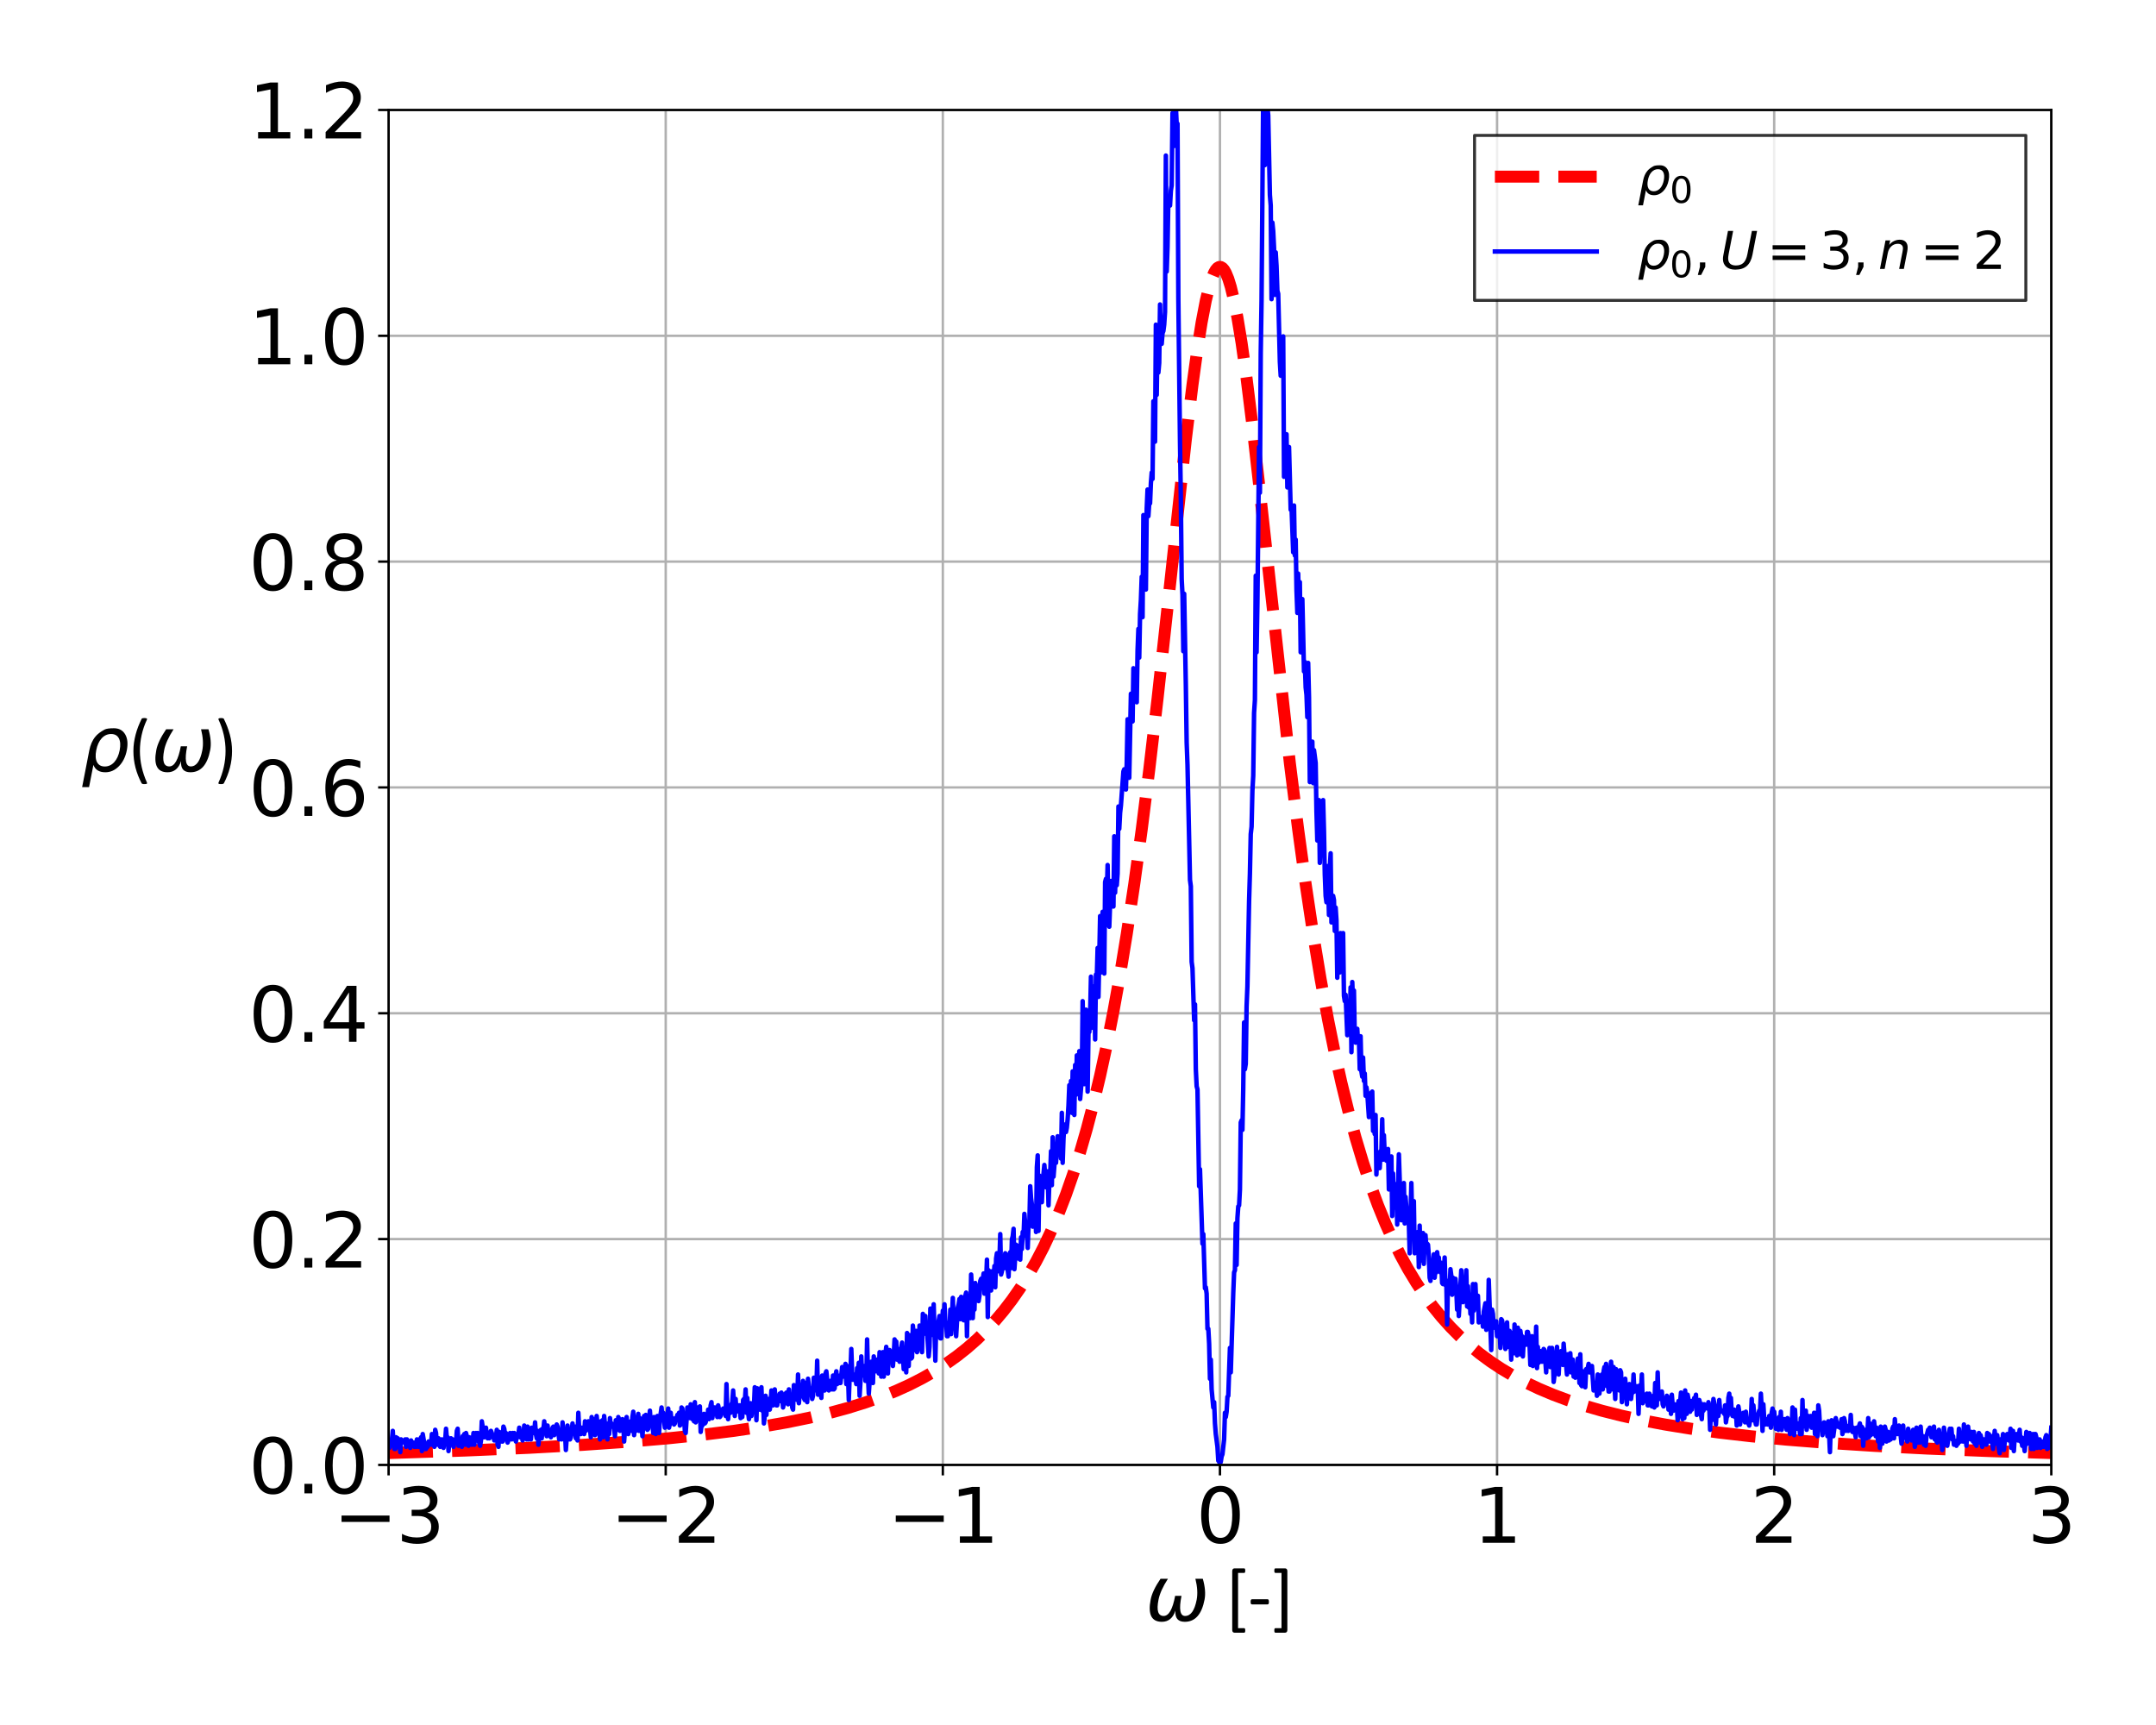 <?xml version="1.0" encoding="utf-8" standalone="no"?>
<!DOCTYPE svg PUBLIC "-//W3C//DTD SVG 1.1//EN"
  "http://www.w3.org/Graphics/SVG/1.1/DTD/svg11.dtd">
<svg xmlns:xlink="http://www.w3.org/1999/xlink" width="720pt" height="576pt" viewBox="0 0 720 576" xmlns="http://www.w3.org/2000/svg" version="1.1">
 <defs>
  <style type="text/css">*{stroke-linejoin: round; stroke-linecap: butt}</style>
 </defs>
 <g id="figure_1">
  <g id="patch_1">
   <path d="M 0 576 
L 720 576 
L 720 0 
L 0 0 
z
" style="fill: #ffffff"/>
  </g>
  <g id="axes_1">
   <g id="patch_2">
    <path d="M 129.775 489.152 
L 685.035 489.152 
L 685.035 36.72 
L 129.775 36.72 
z
" style="fill: #ffffff"/>
   </g>
   <g id="matplotlib.axis_1">
    <g id="xtick_1">
     <g id="line2d_1">
      <path d="M 129.775 489.152 
L 129.775 36.72 
" clip-path="url(#pa751940fef)" style="fill: none; stroke: #b0b0b0; stroke-width: 0.8; stroke-linecap: square"/>
     </g>
     <g id="line2d_2">
      <defs>
       <path id="ma3383c8d66" d="M 0 0 
L 0 3.5 
" style="stroke: #000000; stroke-width: 0.8"/>
      </defs>
      <g>
       <use xlink:href="#ma3383c8d66" x="129.775" y="489.152" style="stroke: #000000; stroke-width: 0.8"/>
      </g>
     </g>
     <g id="text_1">
      <!-- −3 -->
      <g transform="translate(111.347 515.149) scale(0.25 -0.25)">
       <defs>
        <path id="DejaVuSans-2212" d="M 678 2272 
L 4684 2272 
L 4684 1741 
L 678 1741 
L 678 2272 
z
" transform="scale(0.016)"/>
        <path id="DejaVuSans-33" d="M 2597 2516 
Q 3050 2419 3304 2112 
Q 3559 1806 3559 1356 
Q 3559 666 3084 287 
Q 2609 -91 1734 -91 
Q 1441 -91 1130 -33 
Q 819 25 488 141 
L 488 750 
Q 750 597 1062 519 
Q 1375 441 1716 441 
Q 2309 441 2620 675 
Q 2931 909 2931 1356 
Q 2931 1769 2642 2001 
Q 2353 2234 1838 2234 
L 1294 2234 
L 1294 2753 
L 1863 2753 
Q 2328 2753 2575 2939 
Q 2822 3125 2822 3475 
Q 2822 3834 2567 4026 
Q 2313 4219 1838 4219 
Q 1578 4219 1281 4162 
Q 984 4106 628 3988 
L 628 4550 
Q 988 4650 1302 4700 
Q 1616 4750 1894 4750 
Q 2613 4750 3031 4423 
Q 3450 4097 3450 3541 
Q 3450 3153 3228 2886 
Q 3006 2619 2597 2516 
z
" transform="scale(0.016)"/>
       </defs>
       <use xlink:href="#DejaVuSans-2212"/>
       <use xlink:href="#DejaVuSans-33" x="83.789"/>
      </g>
     </g>
    </g>
    <g id="xtick_2">
     <g id="line2d_3">
      <path d="M 222.318 489.152 
L 222.318 36.72 
" clip-path="url(#pa751940fef)" style="fill: none; stroke: #b0b0b0; stroke-width: 0.8; stroke-linecap: square"/>
     </g>
     <g id="line2d_4">
      <g>
       <use xlink:href="#ma3383c8d66" x="222.318" y="489.152" style="stroke: #000000; stroke-width: 0.8"/>
      </g>
     </g>
     <g id="text_2">
      <!-- −2 -->
      <g transform="translate(203.891 515.149) scale(0.25 -0.25)">
       <defs>
        <path id="DejaVuSans-32" d="M 1228 531 
L 3431 531 
L 3431 0 
L 469 0 
L 469 531 
Q 828 903 1448 1529 
Q 2069 2156 2228 2338 
Q 2531 2678 2651 2914 
Q 2772 3150 2772 3378 
Q 2772 3750 2511 3984 
Q 2250 4219 1831 4219 
Q 1534 4219 1204 4116 
Q 875 4013 500 3803 
L 500 4441 
Q 881 4594 1212 4672 
Q 1544 4750 1819 4750 
Q 2544 4750 2975 4387 
Q 3406 4025 3406 3419 
Q 3406 3131 3298 2873 
Q 3191 2616 2906 2266 
Q 2828 2175 2409 1742 
Q 1991 1309 1228 531 
z
" transform="scale(0.016)"/>
       </defs>
       <use xlink:href="#DejaVuSans-2212"/>
       <use xlink:href="#DejaVuSans-32" x="83.789"/>
      </g>
     </g>
    </g>
    <g id="xtick_3">
     <g id="line2d_5">
      <path d="M 314.862 489.152 
L 314.862 36.72 
" clip-path="url(#pa751940fef)" style="fill: none; stroke: #b0b0b0; stroke-width: 0.8; stroke-linecap: square"/>
     </g>
     <g id="line2d_6">
      <g>
       <use xlink:href="#ma3383c8d66" x="314.862" y="489.152" style="stroke: #000000; stroke-width: 0.8"/>
      </g>
     </g>
     <g id="text_3">
      <!-- −1 -->
      <g transform="translate(296.434 515.149) scale(0.25 -0.25)">
       <defs>
        <path id="DejaVuSans-31" d="M 794 531 
L 1825 531 
L 1825 4091 
L 703 3866 
L 703 4441 
L 1819 4666 
L 2450 4666 
L 2450 531 
L 3481 531 
L 3481 0 
L 794 0 
L 794 531 
z
" transform="scale(0.016)"/>
       </defs>
       <use xlink:href="#DejaVuSans-2212"/>
       <use xlink:href="#DejaVuSans-31" x="83.789"/>
      </g>
     </g>
    </g>
    <g id="xtick_4">
     <g id="line2d_7">
      <path d="M 407.405 489.152 
L 407.405 36.72 
" clip-path="url(#pa751940fef)" style="fill: none; stroke: #b0b0b0; stroke-width: 0.8; stroke-linecap: square"/>
     </g>
     <g id="line2d_8">
      <g>
       <use xlink:href="#ma3383c8d66" x="407.405" y="489.152" style="stroke: #000000; stroke-width: 0.8"/>
      </g>
     </g>
     <g id="text_4">
      <!-- 0 -->
      <g transform="translate(399.452 515.149) scale(0.25 -0.25)">
       <defs>
        <path id="DejaVuSans-30" d="M 2034 4250 
Q 1547 4250 1301 3770 
Q 1056 3291 1056 2328 
Q 1056 1369 1301 889 
Q 1547 409 2034 409 
Q 2525 409 2770 889 
Q 3016 1369 3016 2328 
Q 3016 3291 2770 3770 
Q 2525 4250 2034 4250 
z
M 2034 4750 
Q 2819 4750 3233 4129 
Q 3647 3509 3647 2328 
Q 3647 1150 3233 529 
Q 2819 -91 2034 -91 
Q 1250 -91 836 529 
Q 422 1150 422 2328 
Q 422 3509 836 4129 
Q 1250 4750 2034 4750 
z
" transform="scale(0.016)"/>
       </defs>
       <use xlink:href="#DejaVuSans-30"/>
      </g>
     </g>
    </g>
    <g id="xtick_5">
     <g id="line2d_9">
      <path d="M 499.948 489.152 
L 499.948 36.72 
" clip-path="url(#pa751940fef)" style="fill: none; stroke: #b0b0b0; stroke-width: 0.8; stroke-linecap: square"/>
     </g>
     <g id="line2d_10">
      <g>
       <use xlink:href="#ma3383c8d66" x="499.948" y="489.152" style="stroke: #000000; stroke-width: 0.8"/>
      </g>
     </g>
     <g id="text_5">
      <!-- 1 -->
      <g transform="translate(491.995 515.149) scale(0.25 -0.25)">
       <use xlink:href="#DejaVuSans-31"/>
      </g>
     </g>
    </g>
    <g id="xtick_6">
     <g id="line2d_11">
      <path d="M 592.492 489.152 
L 592.492 36.72 
" clip-path="url(#pa751940fef)" style="fill: none; stroke: #b0b0b0; stroke-width: 0.8; stroke-linecap: square"/>
     </g>
     <g id="line2d_12">
      <g>
       <use xlink:href="#ma3383c8d66" x="592.492" y="489.152" style="stroke: #000000; stroke-width: 0.8"/>
      </g>
     </g>
     <g id="text_6">
      <!-- 2 -->
      <g transform="translate(584.539 515.149) scale(0.25 -0.25)">
       <use xlink:href="#DejaVuSans-32"/>
      </g>
     </g>
    </g>
    <g id="xtick_7">
     <g id="line2d_13">
      <path d="M 685.035 489.152 
L 685.035 36.72 
" clip-path="url(#pa751940fef)" style="fill: none; stroke: #b0b0b0; stroke-width: 0.8; stroke-linecap: square"/>
     </g>
     <g id="line2d_14">
      <g>
       <use xlink:href="#ma3383c8d66" x="685.035" y="489.152" style="stroke: #000000; stroke-width: 0.8"/>
      </g>
     </g>
     <g id="text_7">
      <!-- 3 -->
      <g transform="translate(677.082 515.149) scale(0.25 -0.25)">
       <use xlink:href="#DejaVuSans-33"/>
      </g>
     </g>
    </g>
    <g id="text_8">
     <!-- $\omega$ [-] -->
     <g transform="translate(382.53 541.352) scale(0.25 -0.25)">
      <defs>
       <path id="DejaVuSans-Oblique-3c9" d="M 1369 -91 
Q 72 -91 434 1766 
Q 575 2500 1256 3500 
L 1875 3500 
Q 1231 2500 1088 1750 
Q 819 397 1519 397 
Q 2166 397 2478 2078 
L 3009 2078 
Q 2669 388 3316 397 
Q 4013 403 4275 1750 
Q 4419 2500 4169 3500 
L 4788 3500 
Q 5075 2500 4934 1766 
Q 4578 -94 3278 -91 
Q 2428 -88 2503 844 
Q 2194 -91 1369 -91 
z
" transform="scale(0.016)"/>
       <path id="Calibri-20" transform="scale(0.016)"/>
       <path id="Calibri-5b" d="M 1684 -813 
Q 1684 -916 1661 -958 
Q 1638 -1000 1594 -1000 
L 794 -1000 
Q 756 -1000 722 -989 
Q 688 -978 659 -953 
Q 631 -928 614 -886 
Q 597 -844 597 -781 
L 597 4153 
Q 597 4213 614 4255 
Q 631 4297 659 4323 
Q 688 4350 722 4361 
Q 756 4372 794 4372 
L 1594 4372 
Q 1613 4372 1630 4362 
Q 1647 4353 1659 4328 
Q 1672 4303 1678 4267 
Q 1684 4231 1684 4178 
Q 1684 4078 1661 4034 
Q 1638 3991 1594 3991 
L 1084 3991 
L 1084 -622 
L 1594 -622 
Q 1613 -622 1630 -631 
Q 1647 -641 1659 -664 
Q 1672 -688 1678 -723 
Q 1684 -759 1684 -813 
z
" transform="scale(0.016)"/>
       <path id="Calibri-2d" d="M 1744 1578 
Q 1744 1456 1716 1409 
Q 1688 1363 1634 1363 
L 328 1363 
Q 272 1363 244 1411 
Q 216 1459 216 1578 
Q 216 1697 244 1744 
Q 272 1791 328 1791 
L 1634 1791 
Q 1659 1791 1679 1781 
Q 1700 1772 1714 1745 
Q 1728 1719 1736 1678 
Q 1744 1638 1744 1578 
z
" transform="scale(0.016)"/>
       <path id="Calibri-5d" d="M 1369 -781 
Q 1369 -844 1351 -886 
Q 1334 -928 1306 -953 
Q 1278 -978 1242 -989 
Q 1206 -1000 1169 -1000 
L 372 -1000 
Q 328 -1000 304 -958 
Q 281 -916 281 -813 
Q 281 -759 286 -723 
Q 291 -688 303 -664 
Q 316 -641 333 -631 
Q 350 -622 372 -622 
L 881 -622 
L 881 3991 
L 372 3991 
Q 328 3991 304 4034 
Q 281 4078 281 4178 
Q 281 4231 286 4267 
Q 291 4303 303 4328 
Q 316 4353 333 4362 
Q 350 4372 372 4372 
L 1169 4372 
Q 1206 4372 1242 4361 
Q 1278 4350 1306 4323 
Q 1334 4297 1351 4255 
Q 1369 4213 1369 4153 
L 1369 -781 
z
" transform="scale(0.016)"/>
      </defs>
      <use xlink:href="#DejaVuSans-Oblique-3c9" transform="translate(0 0.688)"/>
      <use xlink:href="#Calibri-20" transform="translate(83.74 0.688)"/>
      <use xlink:href="#Calibri-5b" transform="translate(106.348 0.688)"/>
      <use xlink:href="#Calibri-2d" transform="translate(137.012 0.688)"/>
      <use xlink:href="#Calibri-5d" transform="translate(167.627 0.688)"/>
     </g>
    </g>
   </g>
   <g id="matplotlib.axis_2">
    <g id="ytick_1">
     <g id="line2d_15">
      <path d="M 129.775 489.152 
L 685.035 489.152 
" clip-path="url(#pa751940fef)" style="fill: none; stroke: #b0b0b0; stroke-width: 0.8; stroke-linecap: square"/>
     </g>
     <g id="line2d_16">
      <defs>
       <path id="mbadb50224c" d="M 0 0 
L -3.5 0 
" style="stroke: #000000; stroke-width: 0.8"/>
      </defs>
      <g>
       <use xlink:href="#mbadb50224c" x="129.775" y="489.152" style="stroke: #000000; stroke-width: 0.8"/>
      </g>
     </g>
     <g id="text_9">
      <!-- 0.0 -->
      <g transform="translate(83.017 498.651) scale(0.25 -0.25)">
       <defs>
        <path id="DejaVuSans-2e" d="M 684 794 
L 1344 794 
L 1344 0 
L 684 0 
L 684 794 
z
" transform="scale(0.016)"/>
       </defs>
       <use xlink:href="#DejaVuSans-30"/>
       <use xlink:href="#DejaVuSans-2e" x="63.623"/>
       <use xlink:href="#DejaVuSans-30" x="95.41"/>
      </g>
     </g>
    </g>
    <g id="ytick_2">
     <g id="line2d_17">
      <path d="M 129.775 413.747 
L 685.035 413.747 
" clip-path="url(#pa751940fef)" style="fill: none; stroke: #b0b0b0; stroke-width: 0.8; stroke-linecap: square"/>
     </g>
     <g id="line2d_18">
      <g>
       <use xlink:href="#mbadb50224c" x="129.775" y="413.747" style="stroke: #000000; stroke-width: 0.8"/>
      </g>
     </g>
     <g id="text_10">
      <!-- 0.2 -->
      <g transform="translate(83.017 423.245) scale(0.25 -0.25)">
       <use xlink:href="#DejaVuSans-30"/>
       <use xlink:href="#DejaVuSans-2e" x="63.623"/>
       <use xlink:href="#DejaVuSans-32" x="95.41"/>
      </g>
     </g>
    </g>
    <g id="ytick_3">
     <g id="line2d_19">
      <path d="M 129.775 338.342 
L 685.035 338.342 
" clip-path="url(#pa751940fef)" style="fill: none; stroke: #b0b0b0; stroke-width: 0.8; stroke-linecap: square"/>
     </g>
     <g id="line2d_20">
      <g>
       <use xlink:href="#mbadb50224c" x="129.775" y="338.342" style="stroke: #000000; stroke-width: 0.8"/>
      </g>
     </g>
     <g id="text_11">
      <!-- 0.4 -->
      <g transform="translate(83.017 347.84) scale(0.25 -0.25)">
       <defs>
        <path id="DejaVuSans-34" d="M 2419 4116 
L 825 1625 
L 2419 1625 
L 2419 4116 
z
M 2253 4666 
L 3047 4666 
L 3047 1625 
L 3713 1625 
L 3713 1100 
L 3047 1100 
L 3047 0 
L 2419 0 
L 2419 1100 
L 313 1100 
L 313 1709 
L 2253 4666 
z
" transform="scale(0.016)"/>
       </defs>
       <use xlink:href="#DejaVuSans-30"/>
       <use xlink:href="#DejaVuSans-2e" x="63.623"/>
       <use xlink:href="#DejaVuSans-34" x="95.41"/>
      </g>
     </g>
    </g>
    <g id="ytick_4">
     <g id="line2d_21">
      <path d="M 129.775 262.936 
L 685.035 262.936 
" clip-path="url(#pa751940fef)" style="fill: none; stroke: #b0b0b0; stroke-width: 0.8; stroke-linecap: square"/>
     </g>
     <g id="line2d_22">
      <g>
       <use xlink:href="#mbadb50224c" x="129.775" y="262.936" style="stroke: #000000; stroke-width: 0.8"/>
      </g>
     </g>
     <g id="text_12">
      <!-- 0.6 -->
      <g transform="translate(83.017 272.434) scale(0.25 -0.25)">
       <defs>
        <path id="DejaVuSans-36" d="M 2113 2584 
Q 1688 2584 1439 2293 
Q 1191 2003 1191 1497 
Q 1191 994 1439 701 
Q 1688 409 2113 409 
Q 2538 409 2786 701 
Q 3034 994 3034 1497 
Q 3034 2003 2786 2293 
Q 2538 2584 2113 2584 
z
M 3366 4563 
L 3366 3988 
Q 3128 4100 2886 4159 
Q 2644 4219 2406 4219 
Q 1781 4219 1451 3797 
Q 1122 3375 1075 2522 
Q 1259 2794 1537 2939 
Q 1816 3084 2150 3084 
Q 2853 3084 3261 2657 
Q 3669 2231 3669 1497 
Q 3669 778 3244 343 
Q 2819 -91 2113 -91 
Q 1303 -91 875 529 
Q 447 1150 447 2328 
Q 447 3434 972 4092 
Q 1497 4750 2381 4750 
Q 2619 4750 2861 4703 
Q 3103 4656 3366 4563 
z
" transform="scale(0.016)"/>
       </defs>
       <use xlink:href="#DejaVuSans-30"/>
       <use xlink:href="#DejaVuSans-2e" x="63.623"/>
       <use xlink:href="#DejaVuSans-36" x="95.41"/>
      </g>
     </g>
    </g>
    <g id="ytick_5">
     <g id="line2d_23">
      <path d="M 129.775 187.531 
L 685.035 187.531 
" clip-path="url(#pa751940fef)" style="fill: none; stroke: #b0b0b0; stroke-width: 0.8; stroke-linecap: square"/>
     </g>
     <g id="line2d_24">
      <g>
       <use xlink:href="#mbadb50224c" x="129.775" y="187.531" style="stroke: #000000; stroke-width: 0.8"/>
      </g>
     </g>
     <g id="text_13">
      <!-- 0.8 -->
      <g transform="translate(83.017 197.029) scale(0.25 -0.25)">
       <defs>
        <path id="DejaVuSans-38" d="M 2034 2216 
Q 1584 2216 1326 1975 
Q 1069 1734 1069 1313 
Q 1069 891 1326 650 
Q 1584 409 2034 409 
Q 2484 409 2743 651 
Q 3003 894 3003 1313 
Q 3003 1734 2745 1975 
Q 2488 2216 2034 2216 
z
M 1403 2484 
Q 997 2584 770 2862 
Q 544 3141 544 3541 
Q 544 4100 942 4425 
Q 1341 4750 2034 4750 
Q 2731 4750 3128 4425 
Q 3525 4100 3525 3541 
Q 3525 3141 3298 2862 
Q 3072 2584 2669 2484 
Q 3125 2378 3379 2068 
Q 3634 1759 3634 1313 
Q 3634 634 3220 271 
Q 2806 -91 2034 -91 
Q 1263 -91 848 271 
Q 434 634 434 1313 
Q 434 1759 690 2068 
Q 947 2378 1403 2484 
z
M 1172 3481 
Q 1172 3119 1398 2916 
Q 1625 2713 2034 2713 
Q 2441 2713 2670 2916 
Q 2900 3119 2900 3481 
Q 2900 3844 2670 4047 
Q 2441 4250 2034 4250 
Q 1625 4250 1398 4047 
Q 1172 3844 1172 3481 
z
" transform="scale(0.016)"/>
       </defs>
       <use xlink:href="#DejaVuSans-30"/>
       <use xlink:href="#DejaVuSans-2e" x="63.623"/>
       <use xlink:href="#DejaVuSans-38" x="95.41"/>
      </g>
     </g>
    </g>
    <g id="ytick_6">
     <g id="line2d_25">
      <path d="M 129.775 112.125 
L 685.035 112.125 
" clip-path="url(#pa751940fef)" style="fill: none; stroke: #b0b0b0; stroke-width: 0.8; stroke-linecap: square"/>
     </g>
     <g id="line2d_26">
      <g>
       <use xlink:href="#mbadb50224c" x="129.775" y="112.125" style="stroke: #000000; stroke-width: 0.8"/>
      </g>
     </g>
     <g id="text_14">
      <!-- 1.0 -->
      <g transform="translate(83.017 121.623) scale(0.25 -0.25)">
       <use xlink:href="#DejaVuSans-31"/>
       <use xlink:href="#DejaVuSans-2e" x="63.623"/>
       <use xlink:href="#DejaVuSans-30" x="95.41"/>
      </g>
     </g>
    </g>
    <g id="ytick_7">
     <g id="line2d_27">
      <path d="M 129.775 36.72 
L 685.035 36.72 
" clip-path="url(#pa751940fef)" style="fill: none; stroke: #b0b0b0; stroke-width: 0.8; stroke-linecap: square"/>
     </g>
     <g id="line2d_28">
      <g>
       <use xlink:href="#mbadb50224c" x="129.775" y="36.72" style="stroke: #000000; stroke-width: 0.8"/>
      </g>
     </g>
     <g id="text_15">
      <!-- 1.2 -->
      <g transform="translate(83.017 46.218) scale(0.25 -0.25)">
       <use xlink:href="#DejaVuSans-31"/>
       <use xlink:href="#DejaVuSans-2e" x="63.623"/>
       <use xlink:href="#DejaVuSans-32" x="95.41"/>
      </g>
     </g>
    </g>
    <g id="text_16">
     <!-- $\rho$($\omega$) -->
     <g transform="translate(27.017 257.686) scale(0.25 -0.25)">
      <defs>
       <path id="DejaVuSans-Oblique-3c1" d="M 1203 2875 
Q 1453 3194 1981 3475 
Q 2188 3584 2756 3584 
Q 3394 3584 3694 3078 
Q 3994 2572 3834 1747 
Q 3672 922 3175 415 
Q 2678 -91 2041 -91 
Q 1656 -91 1409 63 
Q 1163 213 1044 525 
L 681 -1331 
L 103 -1331 
L 697 1716 
Q 838 2438 1203 2875 
z
M 3238 1747 
Q 3359 2381 3169 2744 
Q 2978 3103 2522 3103 
Q 2066 3103 1734 2744 
Q 1403 2381 1281 1747 
Q 1156 1113 1347 750 
Q 1538 391 1994 391 
Q 2450 391 2781 750 
Q 3113 1113 3238 1747 
z
" transform="scale(0.016)"/>
       <path id="Calibri-28" d="M 1547 4306 
Q 1250 3678 1104 3017 
Q 959 2356 959 1688 
Q 959 1016 1107 356 
Q 1256 -303 1541 -938 
Q 1556 -975 1557 -1001 
Q 1559 -1028 1537 -1045 
Q 1516 -1063 1470 -1070 
Q 1425 -1078 1347 -1078 
Q 1291 -1078 1250 -1075 
Q 1209 -1072 1179 -1062 
Q 1150 -1053 1131 -1040 
Q 1113 -1028 1103 -1013 
Q 934 -694 806 -367 
Q 678 -41 590 296 
Q 503 634 459 979 
Q 416 1325 416 1678 
Q 416 2031 464 2375 
Q 513 2719 602 3058 
Q 691 3397 819 3725 
Q 947 4053 1106 4375 
Q 1109 4388 1123 4397 
Q 1138 4406 1163 4415 
Q 1188 4425 1231 4429 
Q 1275 4434 1344 4434 
Q 1416 4434 1459 4425 
Q 1503 4416 1528 4400 
Q 1553 4384 1556 4359 
Q 1559 4334 1547 4306 
z
" transform="scale(0.016)"/>
       <path id="Calibri-29" d="M 1522 1678 
Q 1522 1325 1478 979 
Q 1434 634 1346 296 
Q 1259 -41 1132 -367 
Q 1006 -694 838 -1013 
Q 828 -1028 809 -1040 
Q 791 -1053 761 -1062 
Q 731 -1072 690 -1075 
Q 650 -1078 594 -1078 
Q 513 -1078 467 -1070 
Q 422 -1063 401 -1045 
Q 381 -1028 382 -1001 
Q 384 -975 400 -938 
Q 688 -306 834 355 
Q 981 1016 981 1688 
Q 981 2356 834 3017 
Q 688 3678 394 4306 
Q 381 4334 384 4359 
Q 388 4384 413 4400 
Q 438 4416 481 4425 
Q 525 4434 597 4434 
Q 663 4434 706 4429 
Q 750 4425 776 4415 
Q 803 4406 815 4397 
Q 828 4388 834 4375 
Q 1156 3734 1339 3057 
Q 1522 2381 1522 1678 
z
" transform="scale(0.016)"/>
      </defs>
      <use xlink:href="#DejaVuSans-Oblique-3c1" transform="translate(0 0.719)"/>
      <use xlink:href="#Calibri-28" transform="translate(63.477 0.719)"/>
      <use xlink:href="#DejaVuSans-Oblique-3c9" transform="translate(93.799 0.719)"/>
      <use xlink:href="#Calibri-29" transform="translate(177.539 0.719)"/>
     </g>
    </g>
   </g>
   <g id="line2d_29">
    <path d="M 129.775 485.192 
L 155.343 484.358 
L 176.464 483.453 
L 194.528 482.462 
L 209.813 481.408 
L 223.152 480.272 
L 234.824 479.061 
L 245.107 477.779 
L 254.278 476.421 
L 262.615 474.966 
L 270.119 473.435 
L 277.066 471.79 
L 283.18 470.122 
L 289.016 468.3 
L 294.297 466.421 
L 299.299 464.401 
L 303.745 462.378 
L 307.914 460.252 
L 312.083 457.871 
L 315.973 455.382 
L 319.586 452.804 
L 322.921 450.163 
L 326.256 447.235 
L 329.313 444.264 
L 332.37 440.982 
L 335.149 437.691 
L 337.928 434.07 
L 340.707 430.076 
L 343.486 425.66 
L 345.987 421.279 
L 348.489 416.463 
L 350.99 411.159 
L 353.491 405.307 
L 355.992 398.837 
L 358.493 391.673 
L 360.717 384.651 
L 362.94 376.944 
L 365.163 368.478 
L 367.386 359.175 
L 369.61 348.951 
L 371.833 337.719 
L 374.056 325.396 
L 376.279 311.902 
L 378.781 295.244 
L 381.282 276.972 
L 383.783 257.105 
L 386.562 233.313 
L 390.175 200.352 
L 396.011 146.782 
L 398.234 128.471 
L 399.902 116.346 
L 401.291 107.618 
L 402.681 100.373 
L 403.792 95.776 
L 404.626 93.083 
L 405.46 91.069 
L 406.016 90.114 
L 406.571 89.475 
L 407.127 89.154 
L 407.683 89.154 
L 408.239 89.475 
L 408.795 90.114 
L 409.35 91.069 
L 410.184 93.083 
L 411.018 95.776 
L 412.13 100.373 
L 413.241 106.043 
L 414.631 114.492 
L 416.298 126.341 
L 418.243 142.019 
L 420.745 164.146 
L 430.749 254.803 
L 433.528 276.972 
L 436.03 295.244 
L 438.531 311.902 
L 441.032 326.999 
L 443.533 340.626 
L 445.756 351.598 
L 447.98 361.584 
L 450.203 370.67 
L 452.704 379.919 
L 455.205 388.243 
L 457.706 395.744 
L 460.208 402.512 
L 462.709 408.63 
L 465.21 414.17 
L 467.711 419.195 
L 470.212 423.764 
L 472.991 428.363 
L 475.77 432.52 
L 478.549 436.284 
L 481.329 439.703 
L 484.386 443.109 
L 487.443 446.189 
L 490.777 449.221 
L 494.112 451.953 
L 497.725 454.618 
L 501.338 457.014 
L 505.229 459.333 
L 509.397 461.556 
L 513.844 463.67 
L 518.568 465.665 
L 523.571 467.537 
L 529.129 469.371 
L 534.965 471.06 
L 541.357 472.676 
L 548.304 474.201 
L 556.086 475.674 
L 564.701 477.067 
L 574.15 478.362 
L 584.71 479.579 
L 596.66 480.725 
L 610.278 481.798 
L 625.841 482.793 
L 643.627 483.702 
L 664.47 484.54 
L 685.035 485.192 
L 685.035 485.192 
" clip-path="url(#pa751940fef)" style="fill: none; stroke-dasharray: 14.8,6.4; stroke-dashoffset: 0; stroke: #ff0000; stroke-width: 4"/>
   </g>
   <g id="line2d_30">
    <path d="M 129.775 482.404 
L 130.053 483.47 
L 130.331 480.984 
L 130.609 482.404 
L 130.887 480.629 
L 131.165 477.787 
L 131.443 482.404 
L 131.721 483.825 
L 131.998 483.825 
L 132.276 479.918 
L 132.554 483.115 
L 132.832 480.273 
L 133.11 482.404 
L 133.388 481.694 
L 133.666 484.891 
L 133.944 480.629 
L 134.222 481.694 
L 134.5 480.984 
L 135.055 481.694 
L 135.333 480.629 
L 135.611 483.115 
L 135.889 480.629 
L 136.167 482.049 
L 136.445 482.049 
L 136.723 482.404 
L 137.001 483.47 
L 137.279 480.984 
L 137.557 482.049 
L 137.834 482.404 
L 138.112 481.694 
L 138.39 483.115 
L 138.668 482.049 
L 138.946 483.115 
L 139.224 480.629 
L 139.502 482.76 
L 139.78 483.115 
L 140.058 480.629 
L 140.336 480.984 
L 140.614 479.918 
L 140.891 484.535 
L 141.169 478.853 
L 142.003 483.825 
L 142.281 483.825 
L 142.559 482.049 
L 142.837 483.115 
L 143.115 481.339 
L 143.393 481.694 
L 143.671 481.339 
L 143.948 482.404 
L 144.226 478.853 
L 144.504 481.694 
L 144.782 480.629 
L 145.06 483.115 
L 145.338 477.432 
L 145.616 478.498 
L 145.894 482.404 
L 146.172 482.404 
L 146.45 480.273 
L 146.728 480.984 
L 147.005 483.115 
L 147.561 480.629 
L 147.839 481.694 
L 148.117 483.47 
L 148.395 480.984 
L 148.673 480.984 
L 148.951 477.077 
L 149.229 480.273 
L 149.507 479.918 
L 149.785 484.535 
L 150.062 481.694 
L 150.34 482.404 
L 150.618 480.273 
L 150.896 481.694 
L 151.174 480.629 
L 151.452 483.115 
L 151.73 481.694 
L 152.286 481.694 
L 152.564 477.787 
L 152.842 477.077 
L 153.119 482.76 
L 153.397 480.629 
L 153.675 482.76 
L 153.953 480.629 
L 154.231 483.115 
L 154.509 479.563 
L 154.787 479.918 
L 155.065 478.853 
L 155.343 482.404 
L 155.621 478.498 
L 156.176 480.629 
L 156.454 482.76 
L 156.732 479.918 
L 157.01 480.984 
L 157.288 481.339 
L 157.566 482.404 
L 157.844 481.339 
L 158.122 478.498 
L 158.4 482.404 
L 158.678 478.853 
L 158.955 478.498 
L 159.233 480.984 
L 159.511 478.498 
L 159.789 480.984 
L 160.345 482.76 
L 160.623 480.984 
L 160.901 474.591 
L 161.179 476.367 
L 161.457 479.918 
L 161.735 479.918 
L 162.012 479.208 
L 162.29 476.722 
L 162.568 479.208 
L 162.846 480.273 
L 163.124 479.208 
L 163.402 480.273 
L 163.68 478.498 
L 163.958 477.787 
L 164.236 478.498 
L 164.514 479.918 
L 164.792 479.208 
L 165.069 480.984 
L 165.347 479.918 
L 165.625 479.918 
L 165.903 477.432 
L 166.181 482.404 
L 166.459 483.115 
L 166.737 478.142 
L 167.015 480.984 
L 167.293 479.918 
L 167.571 481.339 
L 167.849 481.339 
L 168.126 476.367 
L 168.404 477.077 
L 168.682 479.208 
L 168.96 478.498 
L 169.238 480.629 
L 169.516 481.694 
L 170.072 480.273 
L 170.35 478.498 
L 170.628 479.208 
L 170.906 480.629 
L 171.183 478.498 
L 171.461 480.273 
L 171.739 478.498 
L 172.017 480.629 
L 172.295 481.339 
L 172.573 479.563 
L 172.851 479.918 
L 173.129 478.853 
L 173.407 476.722 
L 173.685 479.918 
L 173.962 479.208 
L 174.24 478.142 
L 174.518 480.984 
L 174.796 479.208 
L 175.074 476.011 
L 175.63 478.142 
L 175.908 480.629 
L 176.186 476.367 
L 176.464 480.629 
L 176.742 478.142 
L 177.297 480.629 
L 177.575 476.722 
L 177.853 478.142 
L 178.131 478.142 
L 178.409 478.498 
L 178.687 474.946 
L 178.965 478.853 
L 179.243 480.273 
L 179.521 477.787 
L 179.799 482.404 
L 180.076 479.563 
L 180.354 480.273 
L 180.632 477.432 
L 180.91 480.273 
L 181.188 477.077 
L 181.466 477.432 
L 181.744 474.591 
L 182.022 477.077 
L 182.578 479.563 
L 182.856 476.011 
L 183.133 478.498 
L 183.411 479.208 
L 183.689 479.208 
L 183.967 479.918 
L 184.523 476.722 
L 184.801 476.367 
L 185.079 479.208 
L 185.357 476.722 
L 185.635 477.787 
L 185.913 475.656 
L 186.19 476.367 
L 186.746 480.629 
L 187.024 479.208 
L 187.302 479.208 
L 187.58 480.629 
L 187.858 474.946 
L 188.136 478.498 
L 188.692 478.498 
L 188.97 484.18 
L 189.525 476.011 
L 189.803 480.629 
L 190.081 477.432 
L 190.359 480.629 
L 190.637 479.918 
L 190.915 478.142 
L 191.193 475.301 
L 191.471 478.498 
L 191.749 477.077 
L 192.027 476.367 
L 192.304 480.273 
L 192.582 477.432 
L 192.86 480.984 
L 193.138 471.749 
L 193.416 477.077 
L 193.694 477.077 
L 193.972 478.853 
L 194.25 476.722 
L 194.528 477.077 
L 194.806 477.787 
L 195.083 478.853 
L 195.361 474.591 
L 195.639 477.787 
L 195.917 475.656 
L 196.195 476.011 
L 196.473 474.591 
L 196.751 477.432 
L 197.029 477.077 
L 197.307 479.918 
L 197.585 473.17 
L 197.863 478.498 
L 198.14 473.88 
L 198.696 479.208 
L 198.974 478.142 
L 199.252 472.815 
L 199.53 475.656 
L 199.808 476.367 
L 200.086 477.787 
L 200.364 480.629 
L 200.642 474.591 
L 200.92 475.301 
L 201.197 474.236 
L 201.475 479.918 
L 201.753 472.815 
L 202.309 478.142 
L 202.587 477.432 
L 202.865 480.629 
L 203.143 475.301 
L 203.421 478.853 
L 203.699 473.525 
L 203.977 476.011 
L 204.254 475.301 
L 204.532 475.656 
L 205.088 477.077 
L 205.366 479.563 
L 205.644 474.236 
L 205.922 477.432 
L 206.2 477.432 
L 206.478 473.17 
L 206.756 473.88 
L 207.034 477.787 
L 207.311 475.656 
L 207.589 476.011 
L 207.867 473.88 
L 208.145 475.301 
L 208.423 481.339 
L 208.701 477.432 
L 208.979 476.722 
L 209.257 473.17 
L 209.813 478.853 
L 210.091 475.656 
L 210.368 474.946 
L 210.646 474.591 
L 210.924 477.787 
L 211.202 473.17 
L 211.48 471.394 
L 211.758 479.208 
L 212.036 475.301 
L 212.314 477.787 
L 212.592 474.946 
L 213.148 472.105 
L 213.425 477.787 
L 213.703 473.525 
L 214.259 475.656 
L 214.537 479.563 
L 215.093 472.815 
L 215.371 475.301 
L 215.649 472.46 
L 216.204 477.432 
L 216.482 477.077 
L 217.038 471.039 
L 217.316 474.946 
L 217.594 476.011 
L 217.872 474.591 
L 218.15 478.498 
L 218.428 473.17 
L 218.706 473.88 
L 218.984 478.853 
L 219.539 472.815 
L 219.817 473.88 
L 220.095 478.498 
L 220.373 473.88 
L 220.929 469.974 
L 221.207 473.17 
L 221.485 471.749 
L 222.041 476.722 
L 222.874 472.815 
L 223.152 470.329 
L 223.43 476.722 
L 223.708 475.301 
L 223.986 471.749 
L 224.264 474.591 
L 224.542 473.525 
L 224.82 474.236 
L 225.098 475.656 
L 225.375 475.301 
L 225.653 473.525 
L 225.931 473.525 
L 226.209 472.46 
L 226.487 472.815 
L 226.765 471.749 
L 227.043 476.011 
L 227.321 475.656 
L 227.599 469.974 
L 227.877 470.329 
L 228.155 474.236 
L 228.432 472.815 
L 228.71 477.787 
L 228.988 478.498 
L 229.544 469.974 
L 229.822 470.329 
L 230.1 472.46 
L 230.378 473.525 
L 230.656 468.908 
L 230.934 469.618 
L 231.212 473.88 
L 231.489 471.749 
L 231.767 474.591 
L 232.045 468.198 
L 232.323 474.946 
L 232.601 474.236 
L 233.157 469.974 
L 233.435 472.105 
L 233.713 469.618 
L 233.991 478.142 
L 234.268 476.011 
L 234.546 476.011 
L 234.824 472.815 
L 235.102 472.105 
L 235.38 475.301 
L 235.658 474.946 
L 235.936 472.815 
L 236.214 473.525 
L 236.492 470.684 
L 236.77 473.88 
L 237.048 473.17 
L 237.325 469.263 
L 237.603 468.198 
L 237.881 473.525 
L 238.437 469.974 
L 238.715 469.974 
L 238.993 472.105 
L 239.271 469.974 
L 239.549 473.17 
L 239.827 469.263 
L 240.105 470.684 
L 240.382 473.17 
L 240.66 472.815 
L 240.938 471.749 
L 241.216 471.749 
L 241.494 470.329 
L 241.772 471.749 
L 242.05 470.684 
L 242.328 472.815 
L 242.606 462.16 
L 242.884 471.039 
L 243.162 473.88 
L 243.439 469.618 
L 243.717 470.329 
L 243.995 471.749 
L 244.273 468.908 
L 244.551 468.198 
L 244.829 464.291 
L 245.385 472.815 
L 245.663 467.132 
L 245.941 471.394 
L 246.219 469.263 
L 246.496 470.684 
L 246.774 469.263 
L 247.052 469.263 
L 247.33 473.525 
L 247.608 469.974 
L 247.886 473.17 
L 248.164 467.487 
L 248.442 467.132 
L 248.72 468.198 
L 248.998 463.936 
L 249.276 471.749 
L 249.553 466.777 
L 249.831 471.394 
L 250.109 473.88 
L 250.387 469.618 
L 250.665 468.553 
L 250.943 472.815 
L 251.221 469.263 
L 251.499 469.263 
L 251.777 469.974 
L 252.055 463.225 
L 252.61 474.236 
L 252.888 463.581 
L 253.166 468.553 
L 253.444 469.263 
L 253.722 470.684 
L 254 468.553 
L 254.278 463.225 
L 254.556 471.039 
L 254.834 467.132 
L 255.112 475.301 
L 255.389 472.815 
L 255.667 466.067 
L 255.945 472.46 
L 256.223 467.132 
L 256.779 467.132 
L 257.057 470.684 
L 257.335 468.908 
L 257.613 464.291 
L 257.891 464.646 
L 258.169 469.263 
L 258.446 467.487 
L 258.724 463.936 
L 259.002 467.487 
L 259.28 469.263 
L 259.558 469.263 
L 259.836 467.132 
L 260.114 466.422 
L 260.392 465.356 
L 260.67 467.843 
L 260.948 465.001 
L 261.226 466.777 
L 261.503 469.974 
L 261.781 468.553 
L 262.059 468.553 
L 262.337 465.356 
L 262.615 465.001 
L 263.171 468.908 
L 263.449 463.936 
L 263.727 468.198 
L 264.005 465.712 
L 264.283 466.067 
L 264.56 469.974 
L 264.838 470.684 
L 265.116 462.515 
L 265.394 464.646 
L 265.672 464.646 
L 265.95 465.712 
L 266.228 467.487 
L 266.506 458.963 
L 266.784 468.553 
L 267.34 462.515 
L 267.617 462.515 
L 267.895 465.001 
L 268.173 461.094 
L 268.451 466.777 
L 268.729 467.487 
L 269.007 461.805 
L 269.285 462.515 
L 269.563 468.198 
L 269.841 460.384 
L 270.119 462.87 
L 270.674 465.712 
L 270.952 464.646 
L 271.23 467.132 
L 271.508 466.067 
L 271.786 460.029 
L 272.064 460.739 
L 272.62 464.291 
L 272.898 454.346 
L 273.176 465.712 
L 273.454 460.029 
L 273.731 462.87 
L 274.009 462.87 
L 274.287 466.777 
L 274.565 459.319 
L 274.843 463.225 
L 275.121 464.291 
L 275.399 464.291 
L 275.677 458.608 
L 275.955 457.898 
L 276.51 463.225 
L 276.788 464.291 
L 277.344 461.094 
L 277.622 461.094 
L 277.9 463.936 
L 278.178 459.319 
L 278.456 463.936 
L 278.734 463.581 
L 279.012 459.319 
L 279.29 457.898 
L 279.567 462.16 
L 279.845 459.319 
L 280.401 461.805 
L 280.679 461.805 
L 281.235 456.477 
L 281.513 459.674 
L 281.791 457.543 
L 282.069 458.963 
L 282.347 455.412 
L 282.624 462.16 
L 282.902 456.122 
L 283.18 458.253 
L 283.458 467.487 
L 283.736 459.674 
L 284.014 457.898 
L 284.292 450.439 
L 284.57 458.253 
L 284.848 460.739 
L 285.126 458.963 
L 285.404 460.029 
L 285.681 459.674 
L 285.959 462.16 
L 286.237 456.832 
L 286.515 458.253 
L 286.793 455.057 
L 287.071 466.067 
L 287.349 461.45 
L 287.627 452.926 
L 287.905 459.319 
L 288.183 456.477 
L 288.461 456.832 
L 288.738 456.122 
L 289.016 461.094 
L 289.294 461.094 
L 289.572 447.243 
L 289.85 458.963 
L 290.128 465.356 
L 290.684 457.543 
L 290.962 454.701 
L 291.24 461.094 
L 291.518 461.805 
L 291.795 452.926 
L 292.073 456.122 
L 292.351 457.898 
L 292.907 453.991 
L 293.185 455.412 
L 293.463 458.608 
L 293.741 451.505 
L 294.019 453.991 
L 294.297 459.674 
L 294.574 456.832 
L 294.852 451.505 
L 295.13 459.674 
L 295.408 456.832 
L 295.686 452.215 
L 295.964 449.729 
L 296.242 452.57 
L 296.52 458.608 
L 296.798 451.505 
L 297.076 450.795 
L 297.631 454.346 
L 297.909 451.505 
L 298.187 456.122 
L 298.465 452.57 
L 298.743 447.243 
L 299.021 448.308 
L 299.299 447.953 
L 299.577 453.991 
L 299.855 450.439 
L 300.133 453.636 
L 300.411 454.701 
L 300.688 454.346 
L 300.966 450.084 
L 301.244 448.308 
L 301.8 457.188 
L 302.078 453.636 
L 302.356 451.86 
L 302.634 458.253 
L 302.912 445.112 
L 303.19 449.374 
L 303.468 456.122 
L 303.745 445.822 
L 304.023 451.86 
L 304.301 453.636 
L 304.579 453.281 
L 304.857 442.626 
L 305.135 445.467 
L 305.413 450.795 
L 305.969 444.402 
L 306.247 451.505 
L 306.525 450.439 
L 306.802 450.439 
L 307.08 442.626 
L 307.358 448.308 
L 307.636 443.691 
L 307.914 451.505 
L 308.192 438.719 
L 308.47 443.336 
L 308.748 445.112 
L 309.026 439.429 
L 309.304 445.467 
L 309.582 444.402 
L 310.137 452.926 
L 310.415 449.729 
L 310.693 436.943 
L 310.971 445.822 
L 311.249 445.467 
L 311.527 441.56 
L 311.805 435.522 
L 312.361 454.346 
L 312.639 442.626 
L 312.916 446.177 
L 313.194 442.626 
L 313.75 439.429 
L 314.028 446.888 
L 314.306 446.888 
L 314.862 437.653 
L 315.14 440.495 
L 315.418 435.522 
L 315.695 441.56 
L 315.973 441.56 
L 316.251 446.177 
L 316.529 446.177 
L 316.807 443.336 
L 317.085 444.402 
L 317.363 437.298 
L 317.641 445.467 
L 318.197 433.391 
L 318.475 440.85 
L 318.752 437.298 
L 319.03 440.85 
L 319.308 446.177 
L 319.864 436.588 
L 320.142 435.522 
L 320.42 433.747 
L 320.698 440.495 
L 320.976 433.036 
L 321.254 434.457 
L 321.532 434.812 
L 321.809 440.85 
L 322.087 440.85 
L 322.365 432.681 
L 322.643 431.616 
L 322.921 446.177 
L 323.199 432.681 
L 323.477 437.298 
L 323.755 436.233 
L 324.033 440.14 
L 324.311 425.578 
L 324.589 430.905 
L 324.866 440.14 
L 325.144 434.102 
L 325.422 437.298 
L 325.7 428.419 
L 325.978 429.485 
L 326.256 433.391 
L 326.534 430.55 
L 326.812 434.457 
L 327.09 432.681 
L 327.368 427.709 
L 327.646 426.999 
L 327.923 429.13 
L 328.479 425.223 
L 328.757 431.971 
L 329.035 428.774 
L 329.313 428.064 
L 329.591 420.606 
L 329.869 439.784 
L 330.147 424.157 
L 330.425 426.288 
L 330.703 429.84 
L 330.98 430.905 
L 331.258 424.512 
L 331.536 424.868 
L 331.814 427.709 
L 332.092 422.737 
L 332.37 429.84 
L 332.648 420.25 
L 332.926 418.475 
L 333.204 424.512 
L 333.482 418.83 
L 333.76 420.961 
L 334.037 412.082 
L 334.315 425.578 
L 334.593 424.512 
L 334.871 422.381 
L 335.149 422.026 
L 335.427 423.447 
L 335.705 418.475 
L 335.983 421.316 
L 336.261 422.026 
L 336.816 426.288 
L 337.094 418.83 
L 337.372 418.119 
L 337.65 423.447 
L 337.928 413.857 
L 338.206 412.792 
L 338.484 410.306 
L 338.762 423.802 
L 339.318 415.633 
L 339.596 416.699 
L 339.873 415.988 
L 340.151 420.25 
L 340.429 418.83 
L 340.707 420.606 
L 340.985 413.147 
L 341.263 417.054 
L 341.541 411.371 
L 341.819 412.792 
L 342.097 405.333 
L 342.375 408.53 
L 342.93 411.016 
L 343.208 416.699 
L 343.486 408.885 
L 343.764 408.53 
L 344.042 396.099 
L 344.32 400.006 
L 344.598 402.137 
L 344.876 409.595 
L 345.154 406.399 
L 345.432 407.464 
L 345.71 403.558 
L 345.987 411.371 
L 346.265 389.706 
L 346.543 385.799 
L 346.821 411.016 
L 347.099 392.547 
L 347.377 393.613 
L 347.655 400.361 
L 347.933 401.427 
L 348.211 394.678 
L 348.767 388.996 
L 349.322 396.454 
L 349.878 391.127 
L 350.156 402.492 
L 350.434 394.678 
L 350.712 392.192 
L 350.99 384.379 
L 351.268 395.744 
L 351.546 379.761 
L 351.824 392.903 
L 352.101 389.351 
L 352.379 383.313 
L 352.657 388.285 
L 353.213 379.406 
L 353.491 383.668 
L 353.769 384.023 
L 354.047 381.892 
L 354.325 386.865 
L 354.603 371.593 
L 354.88 388.285 
L 355.158 380.117 
L 355.436 375.499 
L 355.992 377.986 
L 356.27 376.565 
L 356.548 373.724 
L 356.826 369.107 
L 357.104 362.358 
L 357.382 369.107 
L 357.66 360.938 
L 357.937 371.593 
L 358.215 357.741 
L 358.771 372.303 
L 359.049 355.61 
L 359.327 365.555 
L 359.605 352.414 
L 359.883 360.583 
L 360.161 357.031 
L 360.439 350.993 
L 360.717 366.976 
L 361.272 360.227 
L 361.55 334.3 
L 362.106 362.003 
L 362.384 339.628 
L 362.662 337.142 
L 362.94 345.666 
L 363.218 364.489 
L 363.496 344.6 
L 363.774 344.6 
L 364.051 338.917 
L 364.329 326.131 
L 364.607 343.179 
L 364.885 333.235 
L 365.163 331.814 
L 365.441 329.328 
L 365.719 347.086 
L 365.997 325.421 
L 366.275 326.487 
L 366.553 316.542 
L 366.831 332.88 
L 367.386 305.887 
L 367.664 324.711 
L 368.22 304.466 
L 368.498 319.028 
L 368.776 325.066 
L 369.054 294.522 
L 369.332 293.456 
L 369.61 299.139 
L 369.888 288.839 
L 370.165 308.373 
L 370.443 309.439 
L 370.999 294.167 
L 371.277 302.691 
L 371.555 295.942 
L 371.833 302.691 
L 372.111 279.25 
L 372.389 298.073 
L 372.667 288.129 
L 372.945 295.587 
L 373.222 291.68 
L 373.5 269.305 
L 373.778 276.763 
L 374.056 271.436 
L 374.334 268.95 
L 375.168 257.584 
L 375.446 256.874 
L 376.001 263.622 
L 376.279 254.743 
L 376.557 240.181 
L 376.835 247.64 
L 377.113 259.715 
L 377.669 231.657 
L 377.947 233.433 
L 378.225 240.892 
L 378.503 223.133 
L 378.781 228.816 
L 379.058 224.554 
L 379.336 223.844 
L 379.614 234.499 
L 379.892 217.096 
L 380.17 209.992 
L 380.448 219.582 
L 380.726 205.02 
L 381.004 200.403 
L 381.282 192.589 
L 381.56 206.085 
L 381.838 171.99 
L 382.115 196.851 
L 382.393 174.476 
L 382.671 196.851 
L 382.949 169.859 
L 383.227 163.466 
L 383.505 172.345 
L 383.783 168.083 
L 384.061 168.083 
L 384.339 161.335 
L 384.617 157.783 
L 384.895 159.914 
L 385.172 133.987 
L 385.45 139.314 
L 385.728 147.483 
L 386.006 108.415 
L 386.284 131.856 
L 386.562 112.677 
L 386.84 124.397 
L 387.118 121.201 
L 387.396 101.667 
L 387.674 114.808 
L 387.952 114.808 
L 388.229 111.256 
L 388.507 110.546 
L 388.785 108.415 
L 389.063 104.153 
L 389.341 51.944 
L 389.619 90.657 
L 389.897 82.488 
L 390.175 66.15 
L 390.453 66.861 
L 390.731 68.636 
L 391.009 63.664 
L 391.286 61.888 
L 391.564 37.737 
L 391.842 40.578 
L 392.12 48.747 
L 392.398 40.223 
L 392.676 35.251 
L 392.954 41.644 
L 393.232 41.289 
L 393.51 99.891 
L 394.065 147.838 
L 394.343 166.307 
L 394.621 193.3 
L 394.899 198.627 
L 395.177 217.451 
L 395.455 198.272 
L 396.011 228.816 
L 396.289 247.995 
L 396.567 255.454 
L 397.122 280.67 
L 397.4 293.811 
L 397.678 295.942 
L 397.956 321.159 
L 398.234 323.29 
L 398.79 340.693 
L 399.068 335.366 
L 399.346 357.031 
L 399.624 362.714 
L 399.902 363.779 
L 400.457 396.099 
L 400.735 390.416 
L 401.569 415.278 
L 401.847 412.082 
L 402.403 430.195 
L 402.681 429.84 
L 402.959 431.971 
L 403.236 443.691 
L 403.514 443.691 
L 403.792 448.664 
L 404.07 460.384 
L 404.348 453.991 
L 404.626 463.936 
L 405.182 469.974 
L 405.46 468.198 
L 405.738 475.301 
L 406.016 478.853 
L 406.571 483.115 
L 406.849 487.732 
L 407.127 488.087 
L 407.405 488.797 
L 407.683 488.087 
L 407.961 486.311 
L 408.239 485.601 
L 408.795 480.629 
L 409.073 471.749 
L 409.35 473.17 
L 409.628 471.394 
L 409.906 466.422 
L 410.184 466.067 
L 410.74 450.084 
L 411.018 458.253 
L 411.852 431.616 
L 412.13 424.868 
L 412.407 424.157 
L 412.685 408.53 
L 412.963 422.381 
L 413.241 406.754 
L 413.519 402.847 
L 413.797 402.492 
L 414.075 397.165 
L 414.353 374.789 
L 414.631 374.079 
L 414.909 377.275 
L 415.186 363.424 
L 415.464 341.404 
L 415.742 357.031 
L 416.02 355.255 
L 416.298 336.076 
L 416.576 329.328 
L 417.132 300.915 
L 417.41 291.68 
L 417.688 278.539 
L 417.966 276.053 
L 418.243 263.977 
L 418.521 259.005 
L 418.799 238.05 
L 419.077 233.788 
L 419.355 192.234 
L 419.633 217.806 
L 419.911 201.468 
L 420.467 149.259 
L 420.745 164.531 
L 421.023 118.004 
L 421.3 100.246 
L 421.856 30.634 
L 422.134 26.727 
L 422.412 55.14 
L 423.246 35.606 
L 423.524 38.447 
L 424.08 65.085 
L 424.357 68.636 
L 424.635 99.891 
L 424.913 74.319 
L 425.191 77.16 
L 425.469 82.843 
L 425.747 98.47 
L 426.025 84.264 
L 426.303 88.881 
L 426.581 97.05 
L 426.859 98.115 
L 427.414 120.846 
L 427.692 125.463 
L 427.97 116.229 
L 428.248 122.622 
L 428.526 112.322 
L 428.804 159.204 
L 429.082 148.193 
L 429.36 158.138 
L 429.638 144.997 
L 429.916 162.755 
L 430.194 152.455 
L 430.471 149.259 
L 431.027 170.214 
L 431.305 169.148 
L 431.861 184.42 
L 432.139 168.793 
L 432.417 185.486 
L 432.695 180.158 
L 432.973 197.206 
L 433.251 204.665 
L 433.528 191.524 
L 433.806 204.665 
L 434.084 194.365 
L 434.362 217.806 
L 434.64 217.806 
L 434.918 200.048 
L 435.474 224.199 
L 435.752 221.002 
L 436.03 229.526 
L 436.307 232.013 
L 436.585 239.471 
L 436.863 221.358 
L 437.141 232.723 
L 437.419 261.136 
L 437.697 247.995 
L 437.975 250.481 
L 438.253 247.64 
L 438.531 261.491 
L 438.809 250.481 
L 439.364 254.743 
L 439.642 271.081 
L 439.92 280.67 
L 440.198 267.529 
L 440.476 267.174 
L 440.754 288.129 
L 441.032 278.184 
L 441.31 277.829 
L 441.588 281.025 
L 441.866 267.174 
L 442.144 277.474 
L 442.421 292.036 
L 442.699 299.139 
L 442.977 301.27 
L 443.255 289.194 
L 443.533 295.232 
L 443.811 305.532 
L 444.089 289.905 
L 444.367 284.932 
L 444.645 308.018 
L 444.923 300.56 
L 445.201 299.139 
L 445.478 300.56 
L 445.756 310.859 
L 446.034 303.046 
L 446.312 307.308 
L 446.59 326.487 
L 446.868 316.542 
L 447.146 312.28 
L 447.424 324.711 
L 447.702 311.57 
L 447.98 312.99 
L 448.258 324.356 
L 448.535 311.57 
L 448.813 332.524 
L 449.091 334.3 
L 449.369 332.169 
L 449.925 345.666 
L 450.203 343.89 
L 450.481 339.273 
L 450.759 340.693 
L 451.037 329.683 
L 451.315 351.348 
L 451.592 327.907 
L 451.87 335.366 
L 452.148 330.749 
L 452.426 346.021 
L 452.704 348.152 
L 452.982 347.086 
L 453.26 343.535 
L 453.538 348.152 
L 453.816 346.731 
L 454.094 357.031 
L 454.372 346.021 
L 454.649 357.741 
L 454.927 359.517 
L 455.205 353.124 
L 455.483 360.938 
L 455.761 358.452 
L 456.039 365.91 
L 456.317 363.069 
L 456.595 364.845 
L 457.151 373.013 
L 457.428 365.555 
L 457.706 371.948 
L 457.984 364.845 
L 458.262 364.489 
L 458.54 377.63 
L 458.818 374.079 
L 459.096 378.696 
L 459.374 372.303 
L 459.652 392.192 
L 459.93 385.444 
L 460.208 386.865 
L 460.485 385.089 
L 460.763 390.061 
L 461.041 384.379 
L 461.319 384.734 
L 461.597 373.724 
L 461.875 387.22 
L 462.153 379.051 
L 462.431 385.799 
L 462.709 386.154 
L 462.987 387.575 
L 463.265 384.023 
L 463.542 383.668 
L 463.82 397.165 
L 464.098 393.258 
L 464.376 392.903 
L 464.654 386.154 
L 464.932 406.044 
L 465.21 391.837 
L 465.488 402.492 
L 465.766 403.202 
L 466.044 396.809 
L 466.322 395.389 
L 466.599 408.885 
L 467.155 385.444 
L 467.711 402.492 
L 467.989 407.464 
L 468.267 406.044 
L 468.823 395.034 
L 469.101 408.53 
L 469.379 399.651 
L 469.656 403.202 
L 469.934 403.913 
L 470.212 408.53 
L 470.49 408.53 
L 470.768 418.475 
L 471.324 395.034 
L 471.602 407.82 
L 471.88 402.137 
L 472.158 401.071 
L 472.436 418.475 
L 472.713 411.371 
L 472.991 414.213 
L 473.269 414.213 
L 473.547 411.371 
L 473.825 423.092 
L 474.103 409.24 
L 474.381 419.895 
L 474.659 413.857 
L 474.937 420.961 
L 475.215 411.726 
L 475.492 422.026 
L 475.77 412.792 
L 476.048 412.437 
L 476.326 416.344 
L 476.604 415.278 
L 476.882 415.633 
L 477.16 419.54 
L 477.438 426.643 
L 477.716 427.709 
L 477.994 421.316 
L 478.272 424.868 
L 478.827 418.83 
L 479.105 426.643 
L 479.383 423.447 
L 479.661 424.868 
L 479.939 418.119 
L 480.217 420.961 
L 480.495 419.895 
L 480.773 424.157 
L 481.051 424.868 
L 481.329 421.671 
L 481.606 428.419 
L 481.884 428.774 
L 482.162 425.578 
L 482.44 419.895 
L 482.718 429.13 
L 482.996 427.709 
L 483.274 442.271 
L 483.552 427.709 
L 483.83 430.195 
L 484.108 430.905 
L 484.386 423.802 
L 484.663 425.933 
L 484.941 432.326 
L 485.219 426.643 
L 485.497 428.419 
L 485.775 428.774 
L 486.053 426.999 
L 486.331 430.55 
L 486.609 437.298 
L 486.887 430.195 
L 487.165 439.429 
L 487.998 424.157 
L 488.276 431.971 
L 488.554 434.812 
L 488.832 434.102 
L 489.11 434.102 
L 489.666 424.157 
L 489.944 436.233 
L 490.222 429.485 
L 490.5 436.588 
L 490.777 432.326 
L 491.055 438.719 
L 491.333 435.522 
L 491.611 441.56 
L 491.889 428.774 
L 492.167 437.653 
L 492.445 435.167 
L 492.723 428.774 
L 493.001 435.522 
L 493.279 435.167 
L 493.557 432.681 
L 493.834 441.56 
L 494.112 440.14 
L 494.39 439.784 
L 494.668 440.14 
L 494.946 439.784 
L 495.224 442.981 
L 495.502 438.009 
L 496.058 435.167 
L 496.336 444.046 
L 496.613 442.626 
L 496.891 443.691 
L 497.169 427.354 
L 497.725 443.336 
L 498.003 450.795 
L 498.281 437.298 
L 498.559 438.719 
L 498.837 443.336 
L 499.115 442.271 
L 499.393 442.626 
L 499.67 441.205 
L 499.948 446.177 
L 500.226 443.691 
L 500.504 445.822 
L 500.782 442.981 
L 501.06 450.084 
L 501.338 440.495 
L 501.616 440.85 
L 502.45 446.888 
L 502.727 450.439 
L 503.005 448.664 
L 503.283 441.56 
L 503.561 449.729 
L 503.839 445.112 
L 504.117 444.402 
L 504.395 446.533 
L 504.673 453.991 
L 504.951 445.112 
L 505.229 450.795 
L 505.507 451.86 
L 505.784 442.271 
L 506.062 450.439 
L 506.34 448.664 
L 506.618 452.57 
L 506.896 443.336 
L 507.174 445.822 
L 507.452 452.215 
L 507.73 444.402 
L 508.008 446.533 
L 508.286 446.177 
L 508.564 452.926 
L 508.841 447.598 
L 509.119 448.664 
L 509.397 446.533 
L 509.675 449.019 
L 509.953 444.757 
L 510.231 444.757 
L 510.509 446.177 
L 510.787 448.664 
L 511.065 455.767 
L 511.343 452.215 
L 511.621 446.177 
L 511.898 456.122 
L 512.176 447.953 
L 512.454 448.664 
L 512.732 451.15 
L 513.01 442.981 
L 513.288 456.832 
L 513.566 449.729 
L 513.844 455.057 
L 514.4 451.15 
L 514.677 453.991 
L 514.955 454.701 
L 515.233 453.636 
L 515.511 450.439 
L 515.789 450.795 
L 516.345 458.253 
L 516.623 451.86 
L 516.901 451.505 
L 517.179 454.346 
L 517.457 450.084 
L 517.734 456.477 
L 518.012 452.215 
L 518.29 450.084 
L 518.568 452.57 
L 518.846 461.45 
L 519.402 456.832 
L 519.68 456.477 
L 519.958 449.729 
L 520.236 455.767 
L 520.514 458.963 
L 520.791 452.926 
L 521.069 453.281 
L 521.347 451.15 
L 521.625 451.505 
L 521.903 455.767 
L 522.181 448.664 
L 522.459 452.215 
L 522.737 452.57 
L 523.293 458.963 
L 523.571 452.215 
L 523.848 456.832 
L 524.126 456.122 
L 524.404 451.86 
L 524.682 458.253 
L 524.96 456.832 
L 525.238 453.991 
L 525.516 459.674 
L 525.794 458.608 
L 526.072 460.029 
L 526.35 457.188 
L 526.628 458.253 
L 526.905 453.636 
L 527.183 454.346 
L 527.461 461.805 
L 527.739 452.215 
L 528.017 462.515 
L 528.295 462.87 
L 528.573 457.898 
L 528.851 460.739 
L 529.129 458.608 
L 529.407 463.225 
L 529.685 457.188 
L 529.962 458.253 
L 530.518 455.412 
L 530.796 458.253 
L 531.352 458.253 
L 531.63 456.122 
L 532.186 464.291 
L 532.464 461.805 
L 532.742 462.87 
L 533.019 461.805 
L 533.297 466.067 
L 533.575 458.963 
L 533.853 459.319 
L 534.131 465.356 
L 534.409 462.16 
L 534.687 461.094 
L 534.965 458.963 
L 535.243 463.936 
L 535.521 457.898 
L 535.798 456.477 
L 536.076 458.608 
L 536.354 455.412 
L 536.632 462.87 
L 536.91 460.029 
L 537.188 464.646 
L 537.466 464.646 
L 537.744 457.898 
L 538.022 454.701 
L 538.578 463.936 
L 538.855 456.477 
L 539.411 467.132 
L 539.689 457.188 
L 539.967 463.581 
L 540.245 463.581 
L 540.801 464.291 
L 541.079 457.543 
L 541.357 458.253 
L 541.635 468.198 
L 541.912 463.225 
L 542.19 463.581 
L 542.468 464.291 
L 542.746 460.384 
L 543.302 468.908 
L 543.58 463.936 
L 543.858 464.646 
L 544.136 462.16 
L 544.414 465.356 
L 544.692 467.132 
L 544.969 464.646 
L 545.247 465.001 
L 545.525 458.963 
L 545.803 464.646 
L 546.081 464.291 
L 546.359 462.87 
L 546.637 464.646 
L 546.915 462.87 
L 547.193 472.105 
L 547.471 464.646 
L 547.749 462.515 
L 548.026 464.291 
L 548.304 458.963 
L 548.582 468.553 
L 548.86 467.843 
L 549.138 465.712 
L 549.416 466.067 
L 549.694 467.843 
L 549.972 465.356 
L 550.25 469.263 
L 550.528 469.263 
L 550.806 465.356 
L 551.083 466.067 
L 551.361 466.422 
L 551.639 469.618 
L 551.917 467.132 
L 552.195 466.067 
L 552.473 469.974 
L 552.751 461.805 
L 553.029 464.291 
L 553.307 469.263 
L 553.585 458.253 
L 553.863 467.132 
L 554.14 467.132 
L 554.696 466.422 
L 554.974 464.646 
L 555.252 468.908 
L 555.53 469.618 
L 555.808 467.843 
L 556.086 467.487 
L 556.364 467.843 
L 556.642 466.067 
L 556.919 466.422 
L 557.197 470.684 
L 557.475 470.329 
L 557.753 467.843 
L 558.031 472.105 
L 558.309 465.712 
L 558.587 469.263 
L 558.865 471.039 
L 559.143 468.908 
L 559.699 470.329 
L 559.976 468.908 
L 560.254 474.236 
L 560.532 467.843 
L 560.81 468.553 
L 561.088 468.198 
L 561.366 465.001 
L 561.644 472.815 
L 561.922 473.88 
L 562.2 465.712 
L 562.478 473.525 
L 562.756 464.291 
L 563.033 470.329 
L 563.311 472.105 
L 563.589 465.712 
L 564.145 468.908 
L 564.423 471.394 
L 564.701 467.843 
L 564.979 470.684 
L 565.257 467.843 
L 565.535 467.843 
L 565.813 466.777 
L 566.09 468.553 
L 566.368 465.712 
L 566.646 472.46 
L 566.924 467.843 
L 567.202 471.039 
L 567.48 467.487 
L 567.758 468.553 
L 568.036 472.46 
L 568.314 473.88 
L 568.592 468.908 
L 568.87 471.039 
L 569.147 468.908 
L 569.425 470.329 
L 569.703 469.263 
L 569.981 469.974 
L 570.259 470.329 
L 570.537 468.198 
L 570.815 469.618 
L 571.093 477.432 
L 571.371 471.394 
L 571.649 474.236 
L 571.927 471.749 
L 572.204 467.132 
L 572.76 469.974 
L 573.038 475.656 
L 573.316 470.329 
L 573.594 470.684 
L 573.872 472.815 
L 574.15 467.487 
L 574.428 471.039 
L 574.706 471.394 
L 574.983 471.039 
L 575.539 471.039 
L 575.817 472.105 
L 576.095 469.263 
L 576.373 474.946 
L 576.651 473.17 
L 576.929 472.815 
L 577.207 466.777 
L 577.485 465.356 
L 577.763 470.684 
L 578.04 466.777 
L 578.318 472.105 
L 578.596 472.815 
L 578.874 472.105 
L 579.152 470.684 
L 579.43 473.17 
L 579.708 471.039 
L 579.986 476.011 
L 580.542 469.618 
L 580.82 471.394 
L 581.097 475.656 
L 581.375 473.88 
L 581.653 473.88 
L 582.209 471.749 
L 582.765 474.946 
L 583.043 471.394 
L 583.321 474.236 
L 583.599 473.88 
L 583.877 475.301 
L 584.154 476.011 
L 584.432 474.236 
L 584.71 473.525 
L 584.988 467.132 
L 585.266 474.236 
L 585.544 469.263 
L 585.822 472.46 
L 586.378 475.656 
L 586.656 475.656 
L 586.934 472.46 
L 587.211 472.105 
L 587.489 471.039 
L 587.767 471.394 
L 588.045 465.356 
L 588.323 470.329 
L 588.601 477.787 
L 588.879 468.908 
L 589.157 473.88 
L 589.435 475.656 
L 589.713 473.88 
L 589.991 474.591 
L 590.268 475.656 
L 590.546 474.946 
L 590.824 472.815 
L 591.102 473.525 
L 591.38 476.722 
L 591.658 471.749 
L 591.936 470.329 
L 592.214 473.17 
L 592.492 471.394 
L 593.048 477.077 
L 593.325 476.722 
L 593.603 474.236 
L 593.881 477.432 
L 594.159 473.17 
L 594.437 476.011 
L 594.715 471.394 
L 594.993 477.432 
L 595.549 474.236 
L 595.827 473.88 
L 596.104 473.88 
L 596.382 474.591 
L 596.66 477.432 
L 596.938 473.525 
L 597.494 476.011 
L 597.772 478.853 
L 598.05 474.591 
L 598.328 476.722 
L 598.606 469.974 
L 599.161 479.208 
L 599.439 470.684 
L 599.717 476.011 
L 599.995 475.301 
L 600.273 477.077 
L 600.551 475.301 
L 600.829 475.301 
L 601.107 478.853 
L 601.385 473.525 
L 601.663 478.853 
L 601.941 467.487 
L 602.218 476.367 
L 602.496 474.236 
L 602.774 476.011 
L 603.052 471.039 
L 603.33 477.432 
L 603.608 475.656 
L 603.886 472.815 
L 604.164 476.011 
L 604.72 472.815 
L 604.998 476.722 
L 605.553 474.591 
L 605.831 471.749 
L 606.109 478.853 
L 606.387 476.011 
L 606.665 471.749 
L 606.943 479.563 
L 607.221 469.263 
L 607.499 471.039 
L 607.777 476.367 
L 608.055 476.367 
L 608.332 476.011 
L 608.61 479.208 
L 609.166 474.946 
L 609.444 475.656 
L 609.722 475.301 
L 610.278 479.563 
L 610.556 474.591 
L 610.834 478.853 
L 611.112 484.891 
L 611.389 476.011 
L 611.667 474.236 
L 611.945 475.656 
L 612.223 479.563 
L 613.057 473.525 
L 613.613 476.367 
L 613.891 476.367 
L 614.169 475.656 
L 614.446 476.722 
L 615.002 473.88 
L 615.28 478.853 
L 615.836 473.525 
L 616.114 474.591 
L 616.392 477.787 
L 616.67 477.432 
L 616.948 476.367 
L 617.225 477.787 
L 617.503 476.011 
L 617.781 477.432 
L 618.059 472.46 
L 618.337 477.432 
L 618.615 478.142 
L 618.893 476.722 
L 619.171 478.142 
L 619.449 478.498 
L 619.727 479.918 
L 620.005 476.722 
L 620.282 477.787 
L 620.56 477.077 
L 621.116 475.301 
L 621.394 479.563 
L 621.672 476.367 
L 621.95 476.722 
L 622.228 482.76 
L 622.506 478.142 
L 622.784 478.498 
L 623.062 477.432 
L 623.339 480.273 
L 623.617 478.853 
L 623.895 473.525 
L 624.173 479.918 
L 624.451 475.301 
L 624.729 479.208 
L 625.007 477.077 
L 625.285 478.853 
L 625.841 474.591 
L 626.396 479.563 
L 626.674 476.722 
L 627.23 481.339 
L 627.508 477.077 
L 627.786 483.47 
L 628.064 476.367 
L 628.342 477.787 
L 628.62 482.049 
L 629.176 476.722 
L 629.453 476.367 
L 629.731 477.432 
L 630.009 481.339 
L 630.287 480.273 
L 630.565 478.142 
L 630.843 480.984 
L 631.121 478.853 
L 631.399 480.629 
L 631.677 479.563 
L 631.955 477.077 
L 632.233 476.367 
L 632.51 480.273 
L 632.788 473.88 
L 633.066 477.432 
L 633.344 478.498 
L 633.622 478.853 
L 633.9 478.498 
L 634.178 476.011 
L 634.456 476.722 
L 635.012 482.049 
L 635.289 480.984 
L 635.567 476.011 
L 635.845 479.918 
L 636.401 478.498 
L 636.957 481.339 
L 637.235 477.077 
L 637.791 479.918 
L 638.069 479.918 
L 638.346 480.984 
L 638.624 480.629 
L 638.902 477.432 
L 639.18 478.498 
L 639.458 483.115 
L 639.736 481.339 
L 640.014 476.722 
L 640.292 477.787 
L 640.57 481.694 
L 640.848 477.077 
L 641.126 481.694 
L 641.403 476.367 
L 641.681 480.629 
L 641.959 479.918 
L 642.237 479.563 
L 642.515 482.404 
L 642.793 482.404 
L 643.071 482.76 
L 643.349 479.563 
L 643.905 477.432 
L 644.183 477.432 
L 644.46 476.722 
L 644.738 477.787 
L 645.016 479.918 
L 645.294 479.208 
L 645.572 479.918 
L 645.85 476.367 
L 646.128 480.629 
L 646.406 478.142 
L 646.684 481.339 
L 646.962 481.694 
L 647.517 477.432 
L 647.795 480.629 
L 648.073 478.853 
L 648.351 480.984 
L 648.629 484.18 
L 648.907 481.694 
L 649.185 476.722 
L 649.463 478.853 
L 649.741 479.208 
L 650.019 482.404 
L 650.297 482.76 
L 651.13 477.077 
L 651.408 479.208 
L 651.686 477.077 
L 651.964 480.629 
L 652.242 479.563 
L 652.52 482.404 
L 652.798 481.339 
L 653.076 481.339 
L 653.354 482.76 
L 653.631 480.984 
L 653.909 482.049 
L 654.187 477.077 
L 654.465 480.984 
L 654.743 481.339 
L 655.021 478.853 
L 655.577 481.339 
L 655.855 475.656 
L 656.133 480.273 
L 656.41 479.563 
L 656.688 482.76 
L 656.966 477.787 
L 657.244 476.367 
L 657.522 479.208 
L 657.8 479.208 
L 658.078 480.629 
L 658.356 478.142 
L 658.912 481.339 
L 659.19 478.142 
L 659.467 482.049 
L 659.745 481.694 
L 660.023 482.76 
L 660.301 479.563 
L 660.579 480.273 
L 660.857 478.498 
L 661.135 481.694 
L 661.413 479.208 
L 661.691 480.273 
L 661.969 483.115 
L 662.247 482.404 
L 662.524 480.629 
L 662.802 480.984 
L 663.08 482.049 
L 663.358 482.404 
L 663.636 478.498 
L 663.914 480.984 
L 664.192 478.853 
L 664.47 481.339 
L 664.748 480.629 
L 665.026 479.563 
L 665.581 483.825 
L 666.137 477.787 
L 666.415 480.984 
L 666.693 482.049 
L 666.971 479.208 
L 667.527 483.825 
L 667.805 485.246 
L 668.083 480.629 
L 668.361 482.404 
L 668.638 481.339 
L 668.916 478.853 
L 669.194 484.18 
L 669.75 479.208 
L 670.028 480.273 
L 670.306 478.853 
L 670.584 480.273 
L 670.862 480.984 
L 671.14 479.918 
L 671.418 477.077 
L 671.695 483.47 
L 672.251 477.787 
L 672.529 484.535 
L 672.807 479.918 
L 673.085 480.273 
L 673.363 478.853 
L 673.919 480.984 
L 674.197 479.563 
L 674.475 477.432 
L 674.752 481.339 
L 675.03 479.918 
L 675.308 482.76 
L 675.586 480.273 
L 676.142 484.535 
L 676.698 478.142 
L 676.976 482.049 
L 677.254 482.049 
L 677.531 480.629 
L 677.809 478.498 
L 678.365 483.825 
L 678.643 482.049 
L 678.921 478.853 
L 679.199 483.825 
L 679.477 478.853 
L 679.755 478.853 
L 680.033 479.918 
L 680.311 483.47 
L 680.588 480.984 
L 680.866 483.115 
L 681.144 480.629 
L 681.422 483.47 
L 681.978 481.339 
L 682.256 483.115 
L 682.534 483.115 
L 682.812 482.049 
L 683.09 479.918 
L 683.368 479.208 
L 683.645 483.825 
L 683.923 479.918 
L 684.201 483.47 
L 684.479 479.918 
L 684.757 480.629 
L 685.035 476.722 
L 685.035 476.722 
" clip-path="url(#pa751940fef)" style="fill: none; stroke: #0000ff; stroke-width: 1.5; stroke-linecap: square"/>
   </g>
   <g id="patch_3">
    <path d="M 129.775 489.152 
L 129.775 36.72 
" style="fill: none; stroke: #000000; stroke-width: 0.8; stroke-linejoin: miter; stroke-linecap: square"/>
   </g>
   <g id="patch_4">
    <path d="M 685.035 489.152 
L 685.035 36.72 
" style="fill: none; stroke: #000000; stroke-width: 0.8; stroke-linejoin: miter; stroke-linecap: square"/>
   </g>
   <g id="patch_5">
    <path d="M 129.775 489.152 
L 685.035 489.152 
" style="fill: none; stroke: #000000; stroke-width: 0.8; stroke-linejoin: miter; stroke-linecap: square"/>
   </g>
   <g id="patch_6">
    <path d="M 129.775 36.72 
L 685.035 36.72 
" style="fill: none; stroke: #000000; stroke-width: 0.8; stroke-linejoin: miter; stroke-linecap: square"/>
   </g>
   <g id="legend_1">
    <g id="patch_7">
     <path d="M 492.425 100.295 
L 676.535 100.295 
L 676.535 45.22 
L 492.425 45.22 
z
" style="fill: #ffffff; opacity: 0.8; stroke: #000000; stroke-linejoin: miter"/>
    </g>
    <g id="line2d_31">
     <path d="M 499.225 58.987 
L 516.225 58.987 
L 533.225 58.987 
" style="fill: none; stroke-dasharray: 14.8,6.4; stroke-dashoffset: 0; stroke: #ff0000; stroke-width: 4"/>
    </g>
    <g id="text_17">
     <!-- $\rho_0$ -->
     <g transform="translate(546.825 64.937) scale(0.17 -0.17)">
      <use xlink:href="#DejaVuSans-Oblique-3c1"/>
      <use xlink:href="#DejaVuSans-30" transform="translate(63.477 -16.406) scale(0.7)"/>
     </g>
    </g>
    <g id="line2d_32">
     <path d="M 499.225 83.975 
L 516.225 83.975 
L 533.225 83.975 
" style="fill: none; stroke: #0000ff; stroke-width: 1.5; stroke-linecap: square"/>
    </g>
    <g id="text_18">
     <!-- $\rho_0,\it{U=3,n=2}$ -->
     <g transform="translate(546.825 89.925) scale(0.17 -0.17)">
      <defs>
       <path id="DejaVuSans-2c" d="M 750 794 
L 1409 794 
L 1409 256 
L 897 -744 
L 494 -744 
L 750 256 
L 750 794 
z
" transform="scale(0.016)"/>
       <path id="DejaVuSans-Oblique-55" d="M 991 4666 
L 1625 4666 
L 1075 1831 
Q 1041 1641 1027 1517 
Q 1013 1394 1013 1300 
Q 1013 869 1253 645 
Q 1494 422 1959 422 
Q 2563 422 2898 753 
Q 3234 1084 3378 1831 
L 3928 4666 
L 4563 4666 
L 4000 1753 
Q 3816 809 3300 359 
Q 2784 -91 1888 -91 
Q 1188 -91 780 261 
Q 372 613 372 1216 
Q 372 1325 387 1461 
Q 403 1597 434 1753 
L 991 4666 
z
" transform="scale(0.016)"/>
       <path id="DejaVuSans-3d" d="M 678 2906 
L 4684 2906 
L 4684 2381 
L 678 2381 
L 678 2906 
z
M 678 1631 
L 4684 1631 
L 4684 1100 
L 678 1100 
L 678 1631 
z
" transform="scale(0.016)"/>
       <path id="DejaVuSans-Oblique-6e" d="M 3566 2113 
L 3156 0 
L 2578 0 
L 2988 2091 
Q 3016 2238 3031 2350 
Q 3047 2463 3047 2528 
Q 3047 2791 2881 2937 
Q 2716 3084 2419 3084 
Q 1956 3084 1622 2776 
Q 1288 2469 1184 1941 
L 800 0 
L 225 0 
L 903 3500 
L 1478 3500 
L 1363 2950 
Q 1603 3253 1940 3418 
Q 2278 3584 2650 3584 
Q 3113 3584 3367 3334 
Q 3622 3084 3622 2631 
Q 3622 2519 3608 2391 
Q 3594 2263 3566 2113 
z
" transform="scale(0.016)"/>
      </defs>
      <use xlink:href="#DejaVuSans-Oblique-3c1" transform="translate(0 0.781)"/>
      <use xlink:href="#DejaVuSans-30" transform="translate(63.477 -15.625) scale(0.7)"/>
      <use xlink:href="#DejaVuSans-2c" transform="translate(110.747 0.781)"/>
      <use xlink:href="#DejaVuSans-Oblique-55" transform="translate(162.017 0.781)"/>
      <use xlink:href="#DejaVuSans-3d" transform="translate(254.692 0.781)"/>
      <use xlink:href="#DejaVuSans-33" transform="translate(357.964 0.781)"/>
      <use xlink:href="#DejaVuSans-2c" transform="translate(421.587 0.781)"/>
      <use xlink:href="#DejaVuSans-Oblique-6e" transform="translate(472.856 0.781)"/>
      <use xlink:href="#DejaVuSans-3d" transform="translate(555.718 0.781)"/>
      <use xlink:href="#DejaVuSans-32" transform="translate(658.989 0.781)"/>
     </g>
    </g>
   </g>
  </g>
 </g>
 <defs>
  <clipPath id="pa751940fef">
   <rect x="129.775" y="36.72" width="555.26" height="452.433"/>
  </clipPath>
 </defs>
</svg>
